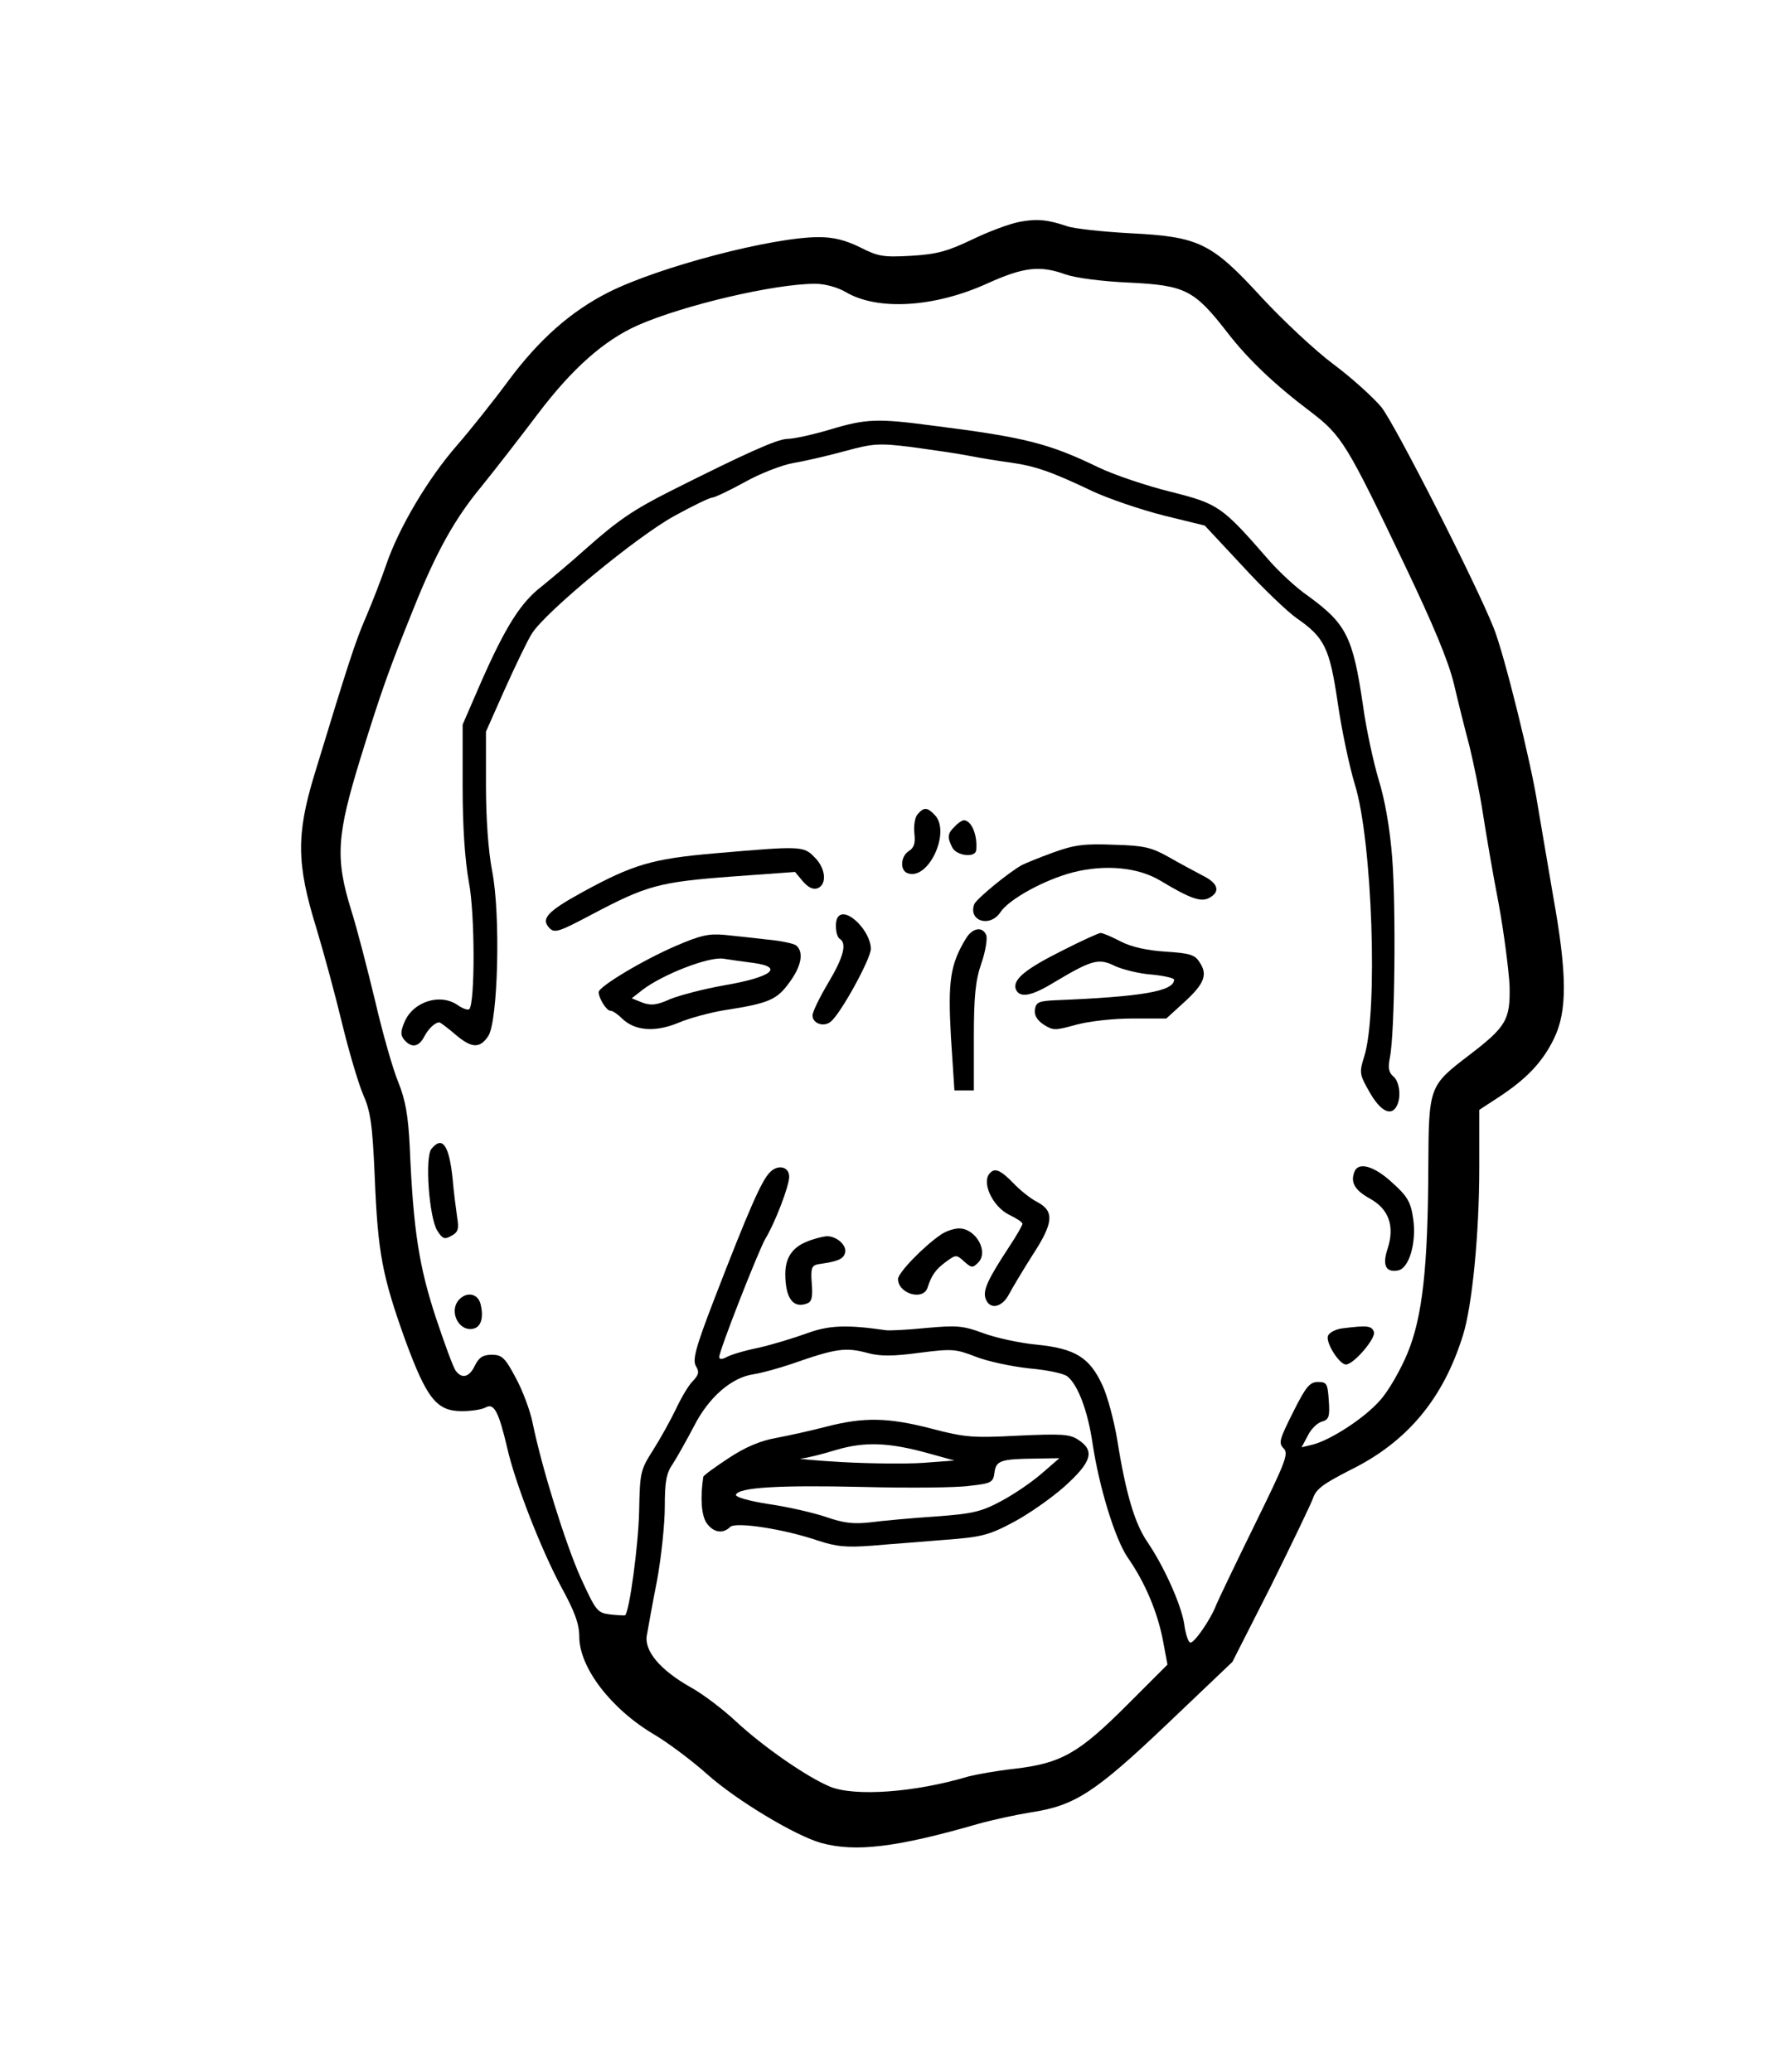 <?xml version="1.0" standalone="no"?>
<!DOCTYPE svg PUBLIC "-//W3C//DTD SVG 20010904//EN"
 "http://www.w3.org/TR/2001/REC-SVG-20010904/DTD/svg10.dtd">
<svg version="1.0" xmlns="http://www.w3.org/2000/svg"
 width="454pt" height="533pt" viewBox="0 0 454 533"
 preserveAspectRatio="xMidYMid meet">

<g transform="translate(0,533) scale(0.1,-0.1)"
fill="#000000" stroke="none">
<path d="M2621 4759 c-25 -5 -79 -25 -120 -45 -63 -30 -90 -38 -157 -42 -72
-4 -85 -2 -132 22 -37 18 -67 26 -106 26 -119 0 -410 -76 -541 -142 -97 -49
-179 -122 -257 -227 -39 -53 -99 -128 -132 -166 -76 -87 -150 -213 -182 -306
-13 -38 -37 -100 -53 -137 -27 -62 -45 -118 -133 -407 -46 -152 -45 -228 5
-390 20 -66 50 -177 67 -248 17 -70 41 -151 53 -180 20 -45 25 -76 31 -217 8
-193 19 -252 79 -419 55 -149 80 -181 145 -181 24 0 52 4 62 10 21 11 33 -12
55 -106 20 -88 86 -258 138 -355 35 -64 47 -96 47 -129 0 -79 81 -186 193
-252 37 -22 98 -68 136 -102 75 -67 228 -159 294 -177 88 -24 194 -11 402 49
39 11 100 24 137 30 112 17 164 50 350 227 l168 160 99 195 c53 107 102 209
108 225 8 25 27 38 95 73 147 72 240 183 291 347 24 76 42 263 42 430 l0 150
49 32 c72 47 114 91 143 151 35 71 34 167 -2 367 -14 83 -32 188 -40 235 -16
105 -86 388 -113 455 -47 118 -255 526 -289 568 -21 25 -76 75 -123 110 -47
35 -129 112 -183 170 -131 143 -162 158 -340 167 -73 4 -145 12 -162 18 -50
17 -78 20 -124 11z m120 -135 c26 -9 94 -18 164 -21 144 -7 167 -19 251 -127
53 -69 122 -135 215 -205 81 -62 93 -82 243 -396 73 -153 112 -246 126 -305
11 -47 29 -119 40 -160 10 -41 26 -118 34 -170 8 -52 26 -158 41 -235 14 -77
26 -172 28 -211 2 -87 -8 -105 -105 -179 -102 -78 -103 -80 -104 -285 -1 -261
-15 -388 -54 -482 -18 -43 -49 -97 -70 -120 -40 -46 -127 -102 -173 -114 l-29
-7 16 30 c8 17 25 33 36 36 18 5 21 12 18 54 -3 44 -5 48 -28 48 -21 0 -31
-12 -64 -78 -35 -70 -38 -79 -24 -93 13 -14 5 -34 -75 -197 -49 -100 -93 -192
-98 -204 -15 -40 -60 -104 -68 -98 -5 2 -12 24 -15 48 -8 50 -52 148 -95 211
-32 47 -55 123 -77 261 -8 49 -25 113 -38 141 -33 72 -70 95 -169 105 -44 4
-107 18 -139 30 -51 19 -68 20 -145 13 -49 -5 -95 -7 -103 -6 -103 15 -148 13
-205 -8 -33 -12 -89 -29 -124 -37 -35 -7 -72 -18 -82 -24 -11 -6 -19 -6 -19 0
0 17 101 274 119 305 24 39 61 135 61 159 0 26 -29 33 -50 11 -21 -21 -54 -96
-142 -324 -49 -127 -57 -158 -48 -174 9 -15 8 -22 -9 -40 -11 -11 -30 -44 -43
-72 -13 -27 -39 -74 -58 -104 -33 -52 -34 -57 -36 -159 -2 -86 -25 -257 -36
-266 -2 -1 -19 0 -38 2 -34 4 -37 9 -77 96 -39 88 -99 280 -123 397 -6 30 -25
82 -43 115 -28 53 -36 60 -62 60 -23 0 -33 -7 -43 -27 -14 -30 -33 -36 -49
-15 -6 6 -29 69 -52 138 -43 131 -58 224 -67 439 -4 80 -11 120 -29 165 -14
33 -41 128 -60 210 -20 83 -47 188 -62 235 -41 133 -37 191 25 392 53 171 73
227 136 383 58 145 106 231 174 313 34 42 100 127 146 188 88 116 169 188 256
227 118 52 352 107 457 107 25 0 57 -9 78 -21 82 -49 229 -40 365 22 93 42
135 47 201 23z m-507 -2775 c30 -8 64 -8 130 1 86 11 94 10 146 -10 30 -12 92
-25 137 -30 46 -4 90 -13 99 -21 27 -22 52 -89 64 -170 17 -114 58 -248 91
-296 44 -63 76 -139 90 -211 l12 -64 -104 -104 c-124 -124 -169 -150 -290
-164 -46 -5 -100 -15 -119 -20 -137 -41 -291 -52 -355 -26 -60 25 -172 103
-241 167 -34 32 -87 72 -118 89 -78 44 -120 94 -112 134 3 17 14 80 26 140 11
60 20 146 20 190 0 65 4 87 21 111 11 17 35 60 54 96 38 75 97 126 154 134 20
3 63 15 96 26 117 41 140 44 199 28z"/>
<path d="M2135 4225 c-44 -13 -93 -24 -110 -24 -27 -1 -105 -36 -300 -134 -95
-48 -135 -75 -215 -146 -41 -37 -94 -81 -116 -99 -54 -41 -93 -103 -155 -243
l-49 -113 0 -160 c0 -105 6 -189 16 -245 16 -82 16 -312 1 -327 -3 -3 -16 1
-29 10 -45 32 -116 10 -138 -44 -10 -24 -10 -33 0 -45 18 -21 37 -19 51 8 11
21 28 37 39 37 3 0 21 -14 40 -30 43 -37 64 -38 86 -5 25 39 32 311 10 424
-10 51 -16 136 -16 221 l0 138 48 108 c27 60 58 125 70 144 34 55 270 250 367
303 47 26 91 47 97 47 6 0 44 18 84 40 39 22 96 44 125 49 30 5 90 19 134 31
73 20 88 20 170 10 50 -7 115 -16 145 -22 30 -6 80 -14 110 -18 63 -9 104 -23
211 -74 41 -19 123 -47 182 -62 l106 -26 97 -104 c53 -58 116 -118 139 -134
72 -50 85 -76 106 -218 10 -70 30 -164 44 -210 45 -144 60 -587 24 -700 -13
-41 -12 -46 13 -90 27 -48 54 -64 69 -40 14 21 10 65 -7 79 -12 10 -14 22 -9
48 13 62 16 389 6 515 -6 77 -19 150 -35 201 -13 44 -32 130 -40 190 -26 177
-43 210 -140 281 -31 21 -77 64 -103 94 -120 138 -129 144 -252 175 -61 15
-144 43 -184 62 -128 62 -189 78 -427 108 -143 19 -172 18 -265 -10z"/>
<path d="M2360 3235 c-7 -8 -10 -30 -8 -49 3 -25 -1 -37 -14 -45 -21 -13 -24
-49 -4 -57 54 -21 113 107 70 150 -19 20 -28 20 -44 1z"/>
<path d="M2456 3204 c-19 -18 -20 -28 -6 -55 12 -21 59 -26 61 -6 4 38 -12 77
-32 77 -4 0 -15 -7 -23 -16z"/>
<path d="M2709 3137 c-36 -13 -72 -28 -80 -32 -36 -20 -118 -88 -123 -101 -16
-43 40 -61 67 -21 22 34 114 84 187 103 83 21 167 13 224 -21 78 -47 105 -56
126 -45 30 16 24 38 -17 58 -21 11 -60 32 -88 48 -43 24 -62 29 -140 31 -75 3
-101 0 -156 -20z"/>
<path d="M1840 3135 c-163 -14 -212 -29 -342 -100 -91 -50 -108 -69 -84 -93
13 -13 26 -8 109 36 140 74 172 83 357 97 l165 12 20 -24 c14 -16 26 -22 38
-18 25 10 21 52 -8 80 -28 29 -35 29 -255 10z"/>
<path d="M2157 2973 c-11 -10 -8 -51 3 -58 19 -12 10 -47 -30 -114 -22 -37
-40 -74 -40 -83 0 -21 29 -31 47 -16 26 21 103 162 103 187 0 45 -61 107 -83
84z"/>
<path d="M2486 2918 c-42 -68 -48 -111 -40 -255 l9 -138 25 0 25 0 0 135 c0
107 4 147 19 191 11 31 16 64 13 73 -9 23 -34 20 -51 -6z"/>
<path d="M1739 2897 c-84 -36 -199 -105 -199 -119 0 -16 20 -48 30 -48 6 0 19
-9 29 -19 33 -33 86 -37 146 -12 28 12 81 26 116 32 117 18 137 27 169 71 32
43 38 79 18 96 -7 5 -40 12 -73 15 -33 4 -82 9 -110 12 -42 4 -63 -1 -126 -28z
m199 -44 c81 -11 46 -37 -77 -58 -51 -9 -112 -25 -137 -35 -35 -16 -50 -17
-72 -9 l-27 11 28 22 c53 40 169 85 207 80 19 -3 54 -8 78 -11z"/>
<path d="M2733 2885 c-96 -48 -129 -75 -120 -100 10 -23 40 -18 100 19 96 57
113 62 155 41 20 -9 63 -20 95 -22 31 -3 57 -9 57 -13 0 -30 -83 -44 -305 -53
-43 -2 -50 -5 -53 -24 -2 -14 5 -27 23 -39 24 -15 29 -15 83 0 34 9 95 16 145
16 l87 0 45 41 c53 48 62 72 41 103 -12 20 -25 24 -88 28 -47 3 -88 12 -115
26 -23 12 -46 22 -52 22 -5 0 -49 -20 -98 -45z"/>
<path d="M1110 2375 c-18 -21 -6 -179 15 -211 13 -21 19 -23 36 -13 17 9 20
17 15 47 -3 21 -9 66 -12 102 -9 84 -26 109 -54 75z"/>
<path d="M3484 2316 c-11 -28 1 -48 41 -70 48 -27 63 -71 44 -129 -14 -42 -4
-61 27 -55 29 5 48 73 39 133 -6 42 -14 57 -53 92 -47 44 -88 55 -98 29z"/>
<path d="M2547 2313 c-24 -23 6 -87 49 -108 19 -9 34 -19 34 -23 0 -4 -16 -32
-36 -62 -53 -81 -66 -109 -59 -130 10 -30 42 -24 60 10 9 17 36 62 60 100 55
84 58 114 13 138 -18 9 -46 32 -63 50 -31 32 -46 38 -58 25z"/>
<path d="M2420 2154 c-44 -30 -110 -98 -110 -114 0 -38 65 -57 76 -22 10 31
20 46 47 66 26 19 27 19 47 1 19 -17 22 -17 36 -3 28 28 -6 88 -49 88 -13 0
-34 -7 -47 -16z"/>
<path d="M2073 2135 c-36 -15 -53 -42 -53 -82 0 -62 20 -90 56 -76 12 4 15 17
12 52 -3 39 0 46 17 49 50 7 63 13 68 27 8 19 -19 45 -46 45 -12 -1 -36 -7
-54 -15z"/>
<path d="M1182 1988 c-29 -29 -3 -84 35 -76 20 4 28 28 19 64 -7 26 -34 32
-54 12z"/>
<path d="M3453 1913 c-17 -2 -34 -11 -37 -19 -7 -17 29 -74 46 -74 20 0 78 68
72 84 -6 16 -17 17 -81 9z"/>
<path d="M2125 1660 c-38 -10 -97 -23 -129 -29 -40 -7 -80 -24 -122 -52 -35
-23 -64 -44 -65 -48 -8 -53 -5 -98 8 -118 17 -25 42 -30 61 -11 14 14 138 -5
226 -35 49 -16 73 -18 140 -13 45 4 129 10 187 15 94 7 113 12 175 45 38 20
97 61 132 92 70 63 79 92 36 120 -22 15 -43 16 -154 11 -116 -6 -137 -5 -224
18 -112 29 -174 30 -271 5z m265 -69 l65 -18 -80 -6 c-44 -3 -138 -2 -210 2
-71 4 -119 9 -105 9 14 1 54 11 90 22 74 22 136 20 240 -9z m290 -51 c-25 -22
-72 -54 -104 -71 -52 -28 -74 -33 -170 -40 -61 -4 -136 -11 -167 -15 -44 -5
-69 -2 -115 14 -33 11 -98 26 -147 33 -51 8 -86 18 -84 24 7 19 111 25 327 20
118 -3 242 -2 275 3 55 6 60 9 63 34 4 31 16 35 107 36 l60 1 -45 -39z"/>
</g>
</svg>
